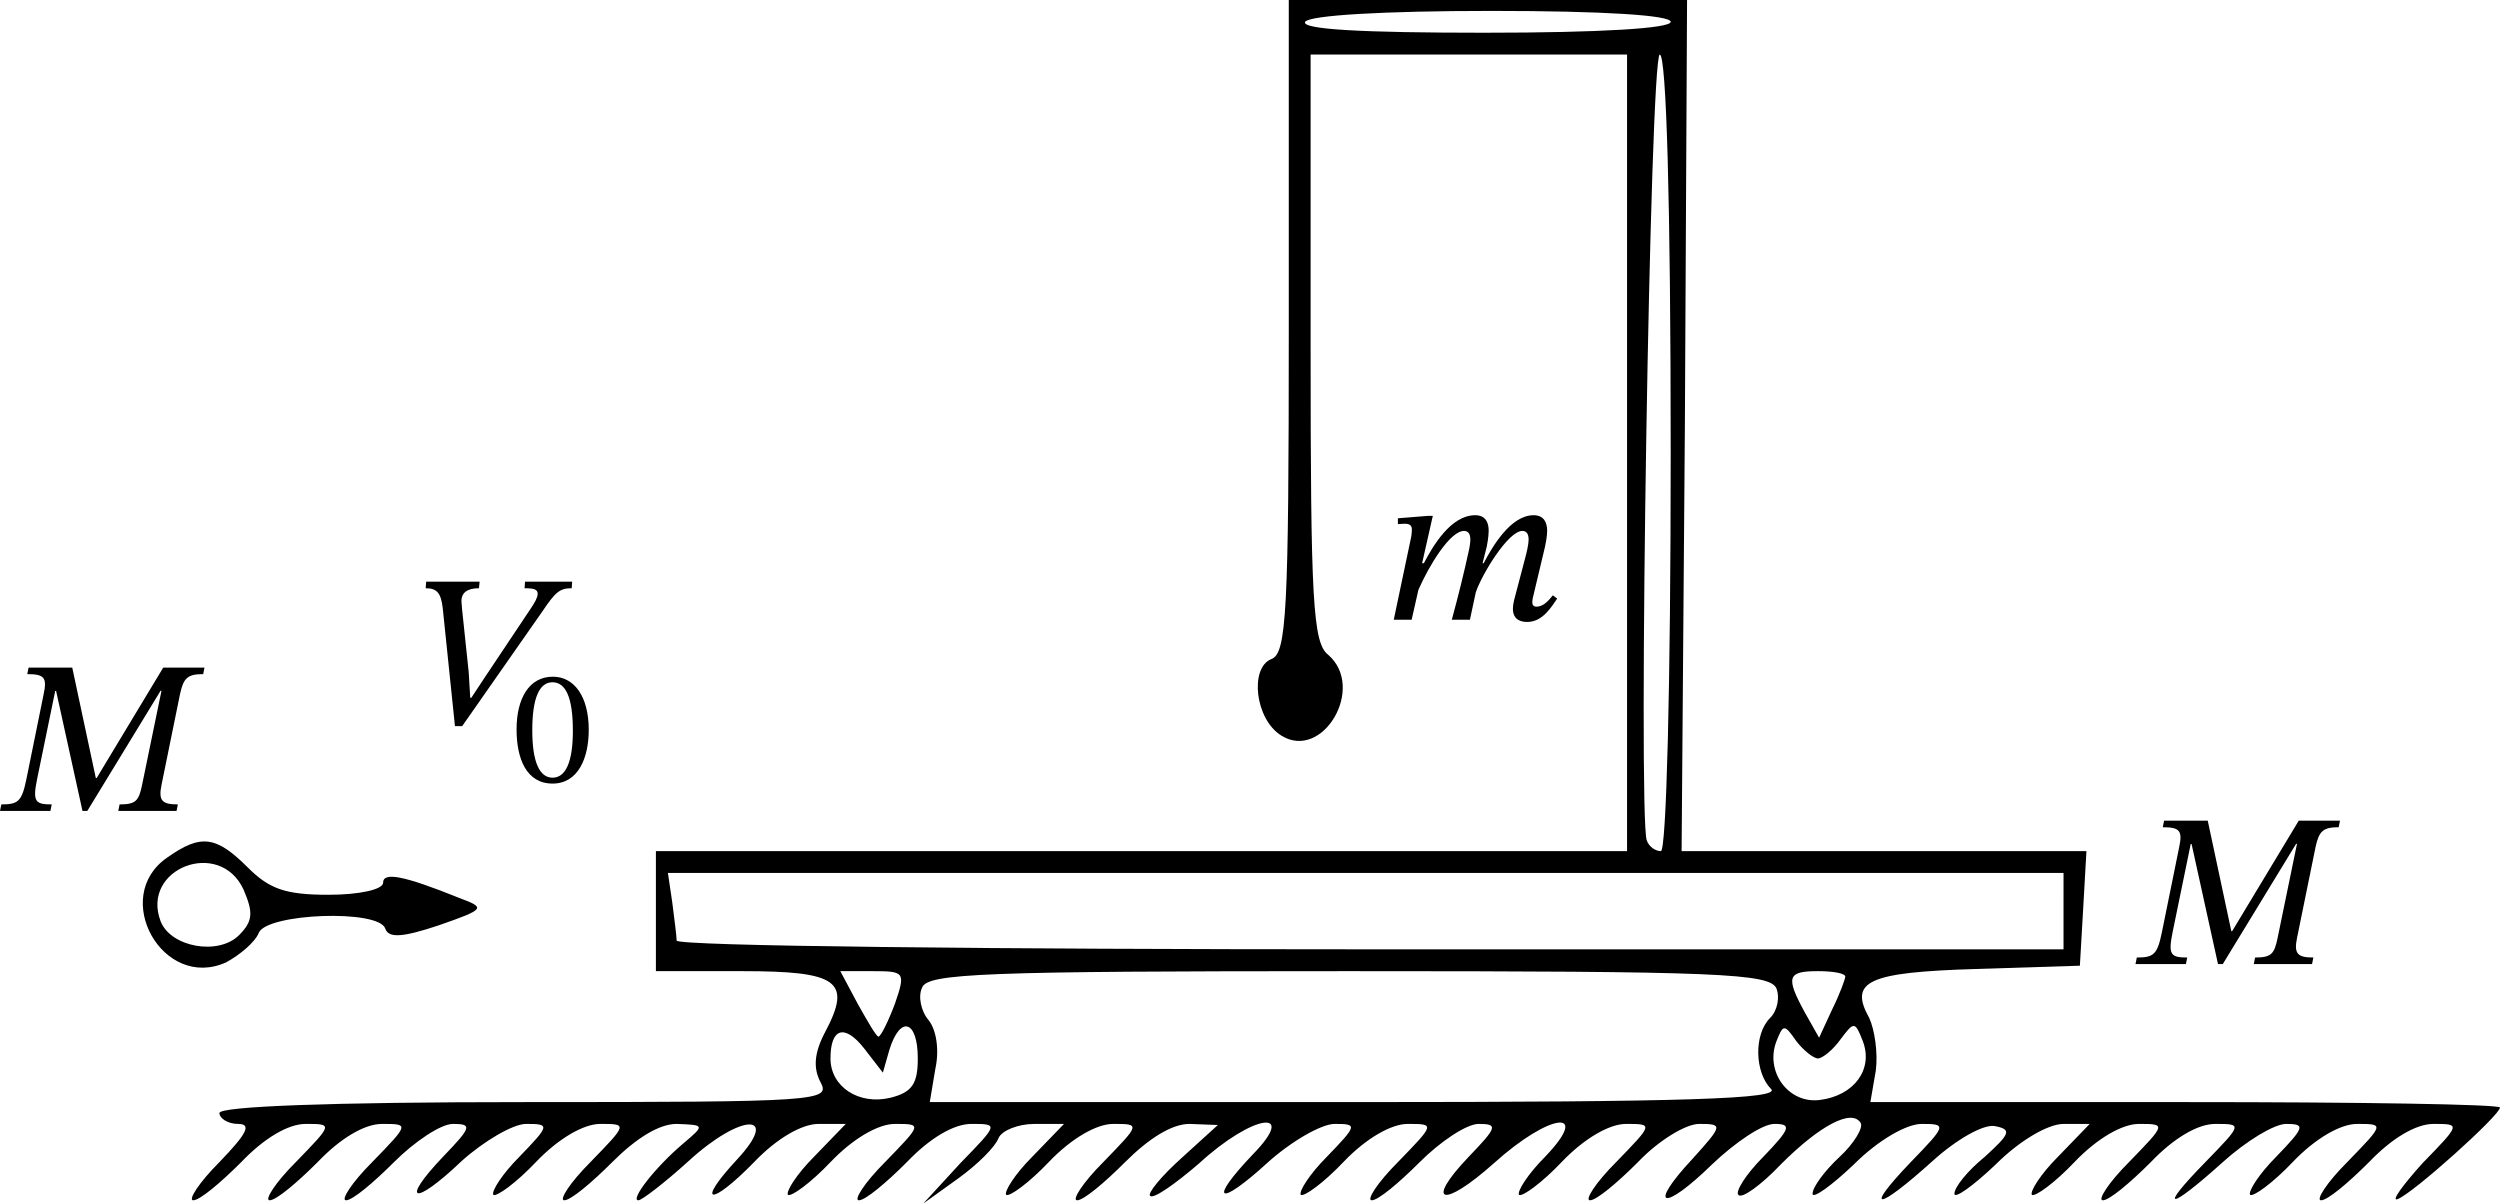 <?xml version="1.0" encoding="UTF-8" standalone="no"?>
<svg
   version="1.0"
   width="229.109pt"
   height="110.3pt"
   viewBox="0 0 229.109 110.3"
   preserveAspectRatio="xMidYMid"
   id="svg7"
   sodipodi:docname="271t.svg"
   inkscape:version="1.3 (0e150ed, 2023-07-21)"
   xmlns:inkscape="http://www.inkscape.org/namespaces/inkscape"
   xmlns:sodipodi="http://sodipodi.sourceforge.net/DTD/sodipodi-0.dtd"
   xmlns="http://www.w3.org/2000/svg"
   xmlns:svg="http://www.w3.org/2000/svg">
  <defs
     id="defs7" />
  <sodipodi:namedview
     id="namedview7"
     pagecolor="#ffffff"
     bordercolor="#000000"
     borderopacity="0.25"
     inkscape:showpageshadow="2"
     inkscape:pageopacity="0.0"
     inkscape:pagecheckerboard="0"
     inkscape:deskcolor="#d1d1d1"
     inkscape:document-units="pt"
     inkscape:zoom="1.576665"
     inkscape:cx="130.3384"
     inkscape:cy="91.332019"
     inkscape:window-width="1440"
     inkscape:window-height="819"
     inkscape:window-x="0"
     inkscape:window-y="25"
     inkscape:window-maximized="0"
     inkscape:current-layer="svg7" />
  <path
     d="m 118.109,29.9 c 0,26.2 -0.2,30 -1.6,30.5 -2,0.8 -1.5,5.5 0.9,7 3.8,2.4 7.8,-4.4 4.3,-7.4 -1.4,-1.1 -1.6,-5.1 -1.6,-28.1 V 5 h 14.5 14.5 V 41.5 78 h -44.5 -44.5 v 5.5 5.5 h 7.9 c 8.8,0 10.1,0.9 7.6,5.6 -1,1.9 -1.1,3.3 -0.4,4.6 0.9,1.7 -0.2,1.8 -27.1,1.8 -18,0 -28,0.4 -28,1 0,0.5 0.8,1 1.7,1 1.3,0 0.8,0.9 -1.7,3.5 -1.9,1.9 -2.9,3.5 -2.4,3.5 0.6,0 2.5,-1.6 4.4,-3.5 2.1,-2.2 4.3,-3.5 5.9,-3.5 2.5,0 2.5,0 -0.9,3.5 -1.9,1.9 -2.9,3.5 -2.4,3.5 0.6,0 2.5,-1.6 4.4,-3.5 2.1,-2.2 4.3,-3.5 5.9,-3.5 2.5,0 2.5,0 -0.9,3.5 -1.9,1.9 -2.9,3.5 -2.4,3.5 0.6,0 2.5,-1.6 4.4,-3.5 1.9,-1.9 4.3,-3.5 5.4,-3.5 1.8,0 1.7,0.3 -0.9,3 -4,4.2 -2.7,4.6 1.7,0.4 2,-1.8 4.7,-3.4 5.9,-3.4 2.2,0 2.2,0.1 -0.6,3 -1.6,1.6 -2.6,3.2 -2.4,3.5 0.3,0.2 2.1,-1.1 3.9,-3 2.1,-2.2 4.4,-3.5 5.9,-3.5 2.5,0 2.5,0 -0.9,3.5 -1.9,1.9 -2.9,3.5 -2.4,3.5 0.6,0 2.5,-1.6 4.4,-3.5 2.2,-2.2 4.3,-3.5 5.9,-3.5 2.6,0.1 2.6,0.1 0.6,1.8 -2.6,2.2 -4.9,5.2 -4.1,5.2 0.3,0 2.4,-1.6 4.6,-3.6 4.8,-4.4 8.5,-4.5 4.4,-0.1 -3.8,4.1 -2.4,4.3 1.6,0.2 2.1,-2.2 4.4,-3.5 5.9,-3.5 h 2.5 l -2.9,3 c -1.6,1.6 -2.6,3.2 -2.4,3.5 0.3,0.2 2.1,-1.1 3.9,-3 2.1,-2.2 4.4,-3.5 5.9,-3.5 2.5,0 2.5,0 -0.9,3.5 -1.9,1.9 -2.9,3.5 -2.4,3.5 0.6,0 2.5,-1.6 4.4,-3.5 2.1,-2.2 4.3,-3.5 5.9,-3.5 2.5,0 2.5,0 -1,3.6 l -3.4,3.7 3.2,-2.3 c 1.8,-1.3 3.4,-2.9 3.7,-3.7 0.3,-0.7 1.8,-1.3 3.3,-1.3 h 2.7 l -2.9,3 c -1.6,1.6 -2.6,3.2 -2.4,3.5 0.3,0.2 2.1,-1.1 3.9,-3 2.1,-2.2 4.4,-3.5 5.9,-3.5 2.5,0 2.5,0 -0.9,3.5 -1.9,1.9 -2.9,3.5 -2.4,3.5 0.6,0 2.5,-1.6 4.4,-3.5 2.2,-2.2 4.3,-3.5 5.9,-3.5 l 2.6,0.1 -3.3,3 c -1.9,1.7 -3.2,3.3 -2.9,3.5 0.3,0.3 2.3,-1.1 4.5,-3 4.9,-4.5 9.1,-5.1 4.9,-0.8 -4.1,4.3 -3.2,4.9 1.3,0.8 2.2,-2 5,-3.6 6.2,-3.6 2.1,0 2.1,0.1 -0.7,3 -1.6,1.6 -2.6,3.2 -2.4,3.5 0.3,0.2 2.1,-1.1 3.9,-3 2.1,-2.2 4.4,-3.5 5.9,-3.5 2.5,0 2.5,0 -0.9,3.5 -1.9,1.9 -2.9,3.5 -2.4,3.5 0.6,0 2.5,-1.6 4.4,-3.5 1.9,-1.9 4.3,-3.5 5.4,-3.5 1.8,0 1.7,0.3 -0.9,3 -4.1,4.3 -2.4,4.8 2.3,0.6 5.1,-4.6 9,-5.1 4.7,-0.6 -1.6,1.6 -2.6,3.2 -2.4,3.5 0.3,0.2 2.1,-1.1 3.9,-3 2.1,-2.2 4.4,-3.5 5.9,-3.5 2.5,0 2.5,0 -0.9,3.5 -1.9,1.9 -2.9,3.5 -2.4,3.5 0.6,0 2.5,-1.6 4.4,-3.5 1.9,-2 4.4,-3.5 5.6,-3.5 2.2,0 2.2,0.1 -0.6,3.2 -4.2,4.5 -2.7,4.9 1.8,0.5 2.1,-2 4.6,-3.7 5.7,-3.7 1.6,0 1.5,0.4 -1,3 -1.6,1.6 -2.6,3.2 -2.3,3.5 0.3,0.4 2.1,-0.9 3.9,-2.8 3.6,-3.6 6.5,-5.1 7.3,-3.8 0.3,0.4 -0.6,1.9 -1.9,3.1 -1.4,1.3 -2.5,2.8 -2.5,3.4 0,0.5 1.7,-0.7 3.8,-2.7 2.2,-2.2 4.8,-3.7 6.2,-3.7 2.3,0 2.3,0.1 -1,3.5 -4.4,4.6 -3.1,4.5 2,-0.1 2.2,-2 4.7,-3.4 5.7,-3.2 1.6,0.3 1.4,0.7 -0.9,2.8 -1.6,1.3 -2.8,2.8 -2.8,3.4 0,0.5 1.7,-0.7 3.8,-2.7 2.2,-2.2 4.8,-3.7 6.2,-3.7 h 2.4 l -2.9,3 c -1.6,1.6 -2.6,3.2 -2.4,3.5 0.3,0.2 2.1,-1.1 3.9,-3 2.1,-2.2 4.4,-3.5 5.9,-3.5 2.5,0 2.5,0 -0.9,3.5 -1.9,1.9 -2.9,3.5 -2.4,3.5 0.6,0 2.5,-1.6 4.4,-3.5 2.1,-2.2 4.3,-3.5 5.9,-3.5 2.5,0 2.5,0 -0.9,3.5 -4.4,4.5 -3.4,4.5 1.6,0 2.1,-1.9 4.7,-3.5 5.8,-3.5 1.8,0 1.7,0.3 -0.9,3 -1.6,1.6 -2.6,3.2 -2.4,3.5 0.3,0.2 2.1,-1.1 3.9,-3 2.1,-2.2 4.4,-3.5 5.9,-3.5 2.5,0 2.5,0 -0.9,3.5 -1.9,1.9 -2.9,3.5 -2.4,3.5 0.6,0 2.5,-1.6 4.4,-3.5 2.1,-2.2 4.3,-3.5 5.9,-3.5 2.5,0 2.5,0 -1,3.6 -1.8,2 -2.9,3.5 -2.3,3.3 1.4,-0.5 9.4,-7.7 9.4,-8.4 0,-0.3 -13,-0.5 -28.8,-0.5 h -28.9 l 0.5,-2.9 c 0.2,-1.6 -0.1,-3.7 -0.6,-4.8 -1.9,-3.4 -0.1,-4.2 9.8,-4.5 l 9.5,-0.3 0.3,-5.2 0.3,-5.3 h -18.5 -18.6 l 0.3,-39 0.2,-39 h -18.2 -18.3 z m 35,-27.9 c 0,0.6 -6.4,1 -17.1,1 -11.1,0 -16.8,-0.3 -16.4,-1 0.4,-0.6 7.2,-1 17.1,-1 10.3,0 16.4,0.4 16.4,1 z m 0,39.5 c 0,21.5 -0.4,36.5 -0.9,36.5 -0.5,0 -1.1,-0.4 -1.3,-1 -0.8,-2.5 0.3,-72 1.2,-72 0.6,0 1,13.5 1,36.5 z m 36,42 V 87 h -63.5 c -34.9,0 -63.5,-0.3 -63.6,-0.8 0,-0.4 -0.2,-1.9 -0.4,-3.5 l -0.4,-2.7 h 64 63.9 z M 82.009,92 c -0.6,1.6 -1.3,3 -1.5,3 -0.2,0 -1,-1.4 -1.9,-3 l -1.6,-3 h 3 c 2.9,0 3,0.1 2,3 z m 80.8,-1.4 c 0.3,0.8 0.1,2 -0.6,2.7 -1.5,1.5 -1.4,5 0.1,6.5 0.9,0.9 -7.5,1.2 -38,1.2 H 85.209 l 0.5,-3 c 0.4,-1.8 0.1,-3.6 -0.6,-4.5 -0.7,-0.8 -1,-2.2 -0.6,-3 0.5,-1.3 5.6,-1.5 39.1,-1.5 34.1,0 38.6,0.2 39.2,1.6 z m 6.3,-1.1 c 0,0.2 -0.5,1.6 -1.2,3 l -1.2,2.6 -1.3,-2.3 c -1.8,-3.3 -1.6,-3.8 1.2,-3.8 1.4,0 2.5,0.2 2.5,0.5 z m -87.6,6.7 c 1,-3.2 2.6,-2.7 2.6,0.8 0,2.3 -0.5,3.1 -2.5,3.6 -2.9,0.7 -5.5,-1 -5.5,-3.6 0,-2.8 1.3,-3.2 3.1,-0.9 l 1.7,2.2 z M 166.609,97 c 0.4,0 1.4,-0.8 2.1,-1.8 1.2,-1.6 1.3,-1.6 2,0.2 1,2.6 -0.8,5 -3.9,5.4 -2.9,0.4 -5.1,-2.6 -4,-5.4 0.6,-1.5 0.7,-1.6 1.8,0 0.7,0.9 1.6,1.6 2,1.6 z"
     id="path1"
     style="fill:#000000;stroke:none;stroke-width:0.1" />
  <path
     d="m 15.309,78.6 c -5.2,3.6 -0.4,12.2 5.4,9.6 1.3,-0.7 2.7,-1.9 3,-2.7 0.7,-1.8 11,-2.2 11.6,-0.4 0.3,0.9 1.6,0.8 4.9,-0.3 4.3,-1.5 4.3,-1.6 1.9,-2.5 -5.2,-2.1 -7,-2.4 -7,-1.4 0,0.6 -2.1,1.1 -5,1.1 -3.9,0 -5.4,-0.5 -7.4,-2.5 -2.9,-2.9 -4.3,-3.1 -7.4,-0.9 z m 7,2.9 c 0.9,2.1 0.9,2.9 -0.4,4.2 -1.9,1.9 -6.3,1.1 -7.2,-1.3 -1.8,-4.8 5.4,-7.6 7.6,-2.9 z"
     id="path7"
     style="fill:#000000;stroke:none;stroke-width:0.1" />
  <path
     d="m 139.967,56.997 c 1.42,0 2.22,-1.4 2.74,-2.14 l -0.4,-0.3 c -0.32,0.38 -0.8,1.04 -1.5,1.04 -0.26,0 -0.38,-0.16 -0.38,-0.38 0,-0.24 0.06,-0.48 0.06,-0.48 l 1.1,-4.62 c 0.06,-0.28 0.2,-0.96 0.2,-1.48 0,-0.72 -0.28,-1.42 -1.24,-1.42 -2.1,0 -3.76,2.84 -4.58,4.4 h -0.1 l 0.38,-1.5 c 0.02,-0.1 0.18,-0.9 0.18,-1.48 0,-0.72 -0.26,-1.42 -1.24,-1.42 -2.22,0 -3.88,2.82 -4.7,4.4 h -0.16 l 0.98,-4.34 h -0.46 l -2.74,0.22 v 0.54 c 0,0 0.38,-0.04 0.64,-0.04 0.48,0 0.64,0.2 0.64,0.54 0,0.3 -0.06,0.66 -0.06,0.66 l -1.6,7.6 h 1.64 l 0.62,-2.74 c 0.98,-2.24 2.9,-5.4 4.18,-5.4 0.44,0 0.58,0.34 0.58,0.8 0,0.32 -0.1,0.82 -0.1,0.82 -0.48,2.24 -1.02,4.38 -1.6,6.52 h 1.66 l 0.54,-2.52 c 0.58,-1.7 2.98,-5.62 4.26,-5.62 0.44,0 0.58,0.34 0.58,0.8 0,0.42 -0.18,1.18 -0.32,1.7 l -1.02,3.88 c -0.02,0.1 -0.1,0.46 -0.1,0.78 0,0.6 0.3,1.18 1.32,1.18 z"
     id="path14"
     style="font-style:italic;font-size:20px;font-family:'STIX Two Text';-inkscape-font-specification:'STIX Two Text, Italic';stroke-width:3.949;stroke-linejoin:bevel;stroke-miterlimit:3.2;paint-order:stroke fill markers"
     aria-label="m" />
  <path
     d="m 200.325,88.35 0.12,-0.6 c -1.52,0 -1.76,-0.26 -1.34,-2.32 l 1.66,-8.08 h 0.08 l 2.42,11 h 0.44 l 6.72,-11.02 h 0.08 l -1.78,8.64 c -0.3,1.46 -0.58,1.78 -2.06,1.78 l -0.12,0.6 h 5.34 l 0.12,-0.6 c -1.42,0 -1.8,-0.32 -1.5,-1.78 l 1.7,-8.34 c 0.32,-1.48 0.7,-1.82 2.12,-1.82 l 0.12,-0.6 h -3.78 l -6.1,10.12 h -0.08 l -2.16,-10.12 h -4 l -0.12,0.6 c 1.58,0 1.82,0.34 1.5,1.84 l -1.58,7.78 c -0.42,2.06 -0.76,2.32 -2.3,2.32 l -0.12,0.6 z"
     id="path13"
     style="font-style:italic;font-size:20px;font-family:'STIX Two Text';-inkscape-font-specification:'STIX Two Text, Italic';stroke-width:3.949;stroke-linejoin:bevel;stroke-miterlimit:3.2;paint-order:stroke fill markers"
     aria-label="M" />
  <path
     d="m 4.62,74.319 0.12,-0.6 c -1.52,0 -1.76,-0.26 -1.34,-2.32 l 1.66,-8.08 h 0.08 l 2.42,11 H 8 l 6.72,-11.02 h 0.08 l -1.78,8.64 c -0.3,1.46 -0.58,1.78 -2.06,1.78 l -0.12,0.6 h 5.34 l 0.12,-0.6 c -1.42,0 -1.8,-0.32 -1.5,-1.78 l 1.7,-8.34 c 0.32,-1.48 0.7,-1.82 2.12,-1.82 l 0.12,-0.6 h -3.78 l -6.1,10.12 h -0.08 L 6.62,61.179 h -4 l -0.12,0.6 c 1.58,0 1.82,0.34 1.5,1.84 l -1.58,7.78 c -0.42,2.06 -0.76,2.32 -2.3,2.32 l -0.12,0.6 z"
     id="path12"
     style="font-style:italic;font-size:20px;font-family:'STIX Two Text';-inkscape-font-specification:'STIX Two Text, Italic';stroke-width:3.949;stroke-linejoin:bevel;stroke-miterlimit:3.2;paint-order:stroke fill markers"
     aria-label="M" />
  <path
     d="m 42.354,66.548 7.34,-10.5 c 1.22,-1.82 1.62,-2.14 2.7,-2.14 l 0.04,-0.6 h -4.32 l -0.04,0.6 c 0.9,0 1.2,0.12 1.2,0.52 0,0.32 -0.26,0.78 -0.62,1.32 l -4.3,6.44 -1.16,1.76 h -0.1 l -0.14,-2.34 -0.6,-5.7 c 0,-0.14 -0.06,-0.58 -0.06,-0.72 -0.06,-0.9 0.58,-1.28 1.6,-1.28 l 0.06,-0.6 h -4.9 l -0.04,0.6 c 1.06,0 1.4,0.48 1.56,1.82 l 1.12,10.82 z"
     id="path11"
     style="font-style:italic;font-size:20px;font-family:'STIX Two Text';-inkscape-font-specification:'STIX Two Text, Italic';stroke-width:3.949;stroke-linejoin:bevel;stroke-miterlimit:3.2;paint-order:stroke fill markers"
     aria-label="V" />
  <path
     d="m 50.64,71.81 c 2.355,0 3.315,-2.355 3.315,-4.92 0,-3.09 -1.35,-4.875 -3.285,-4.875 -2.175,0 -3.33,1.98 -3.33,4.83 0,2.655 0.885,4.965 3.3,4.965 z m 0,-0.54 c -1.2,0 -1.86,-1.44 -1.86,-4.35 0,-2.97 0.66,-4.395 1.845,-4.395 1.23,0 1.875,1.41 1.875,4.455 0,2.88 -0.675,4.29 -1.86,4.29 z"
     id="path10"
     style="font-size:15px;font-family:'STIX Two Text';-inkscape-font-specification:'STIX Two Text, Normal';stroke-width:3.949;stroke-linejoin:bevel;stroke-miterlimit:3.2;paint-order:stroke fill markers"
     aria-label="0" />
</svg>
